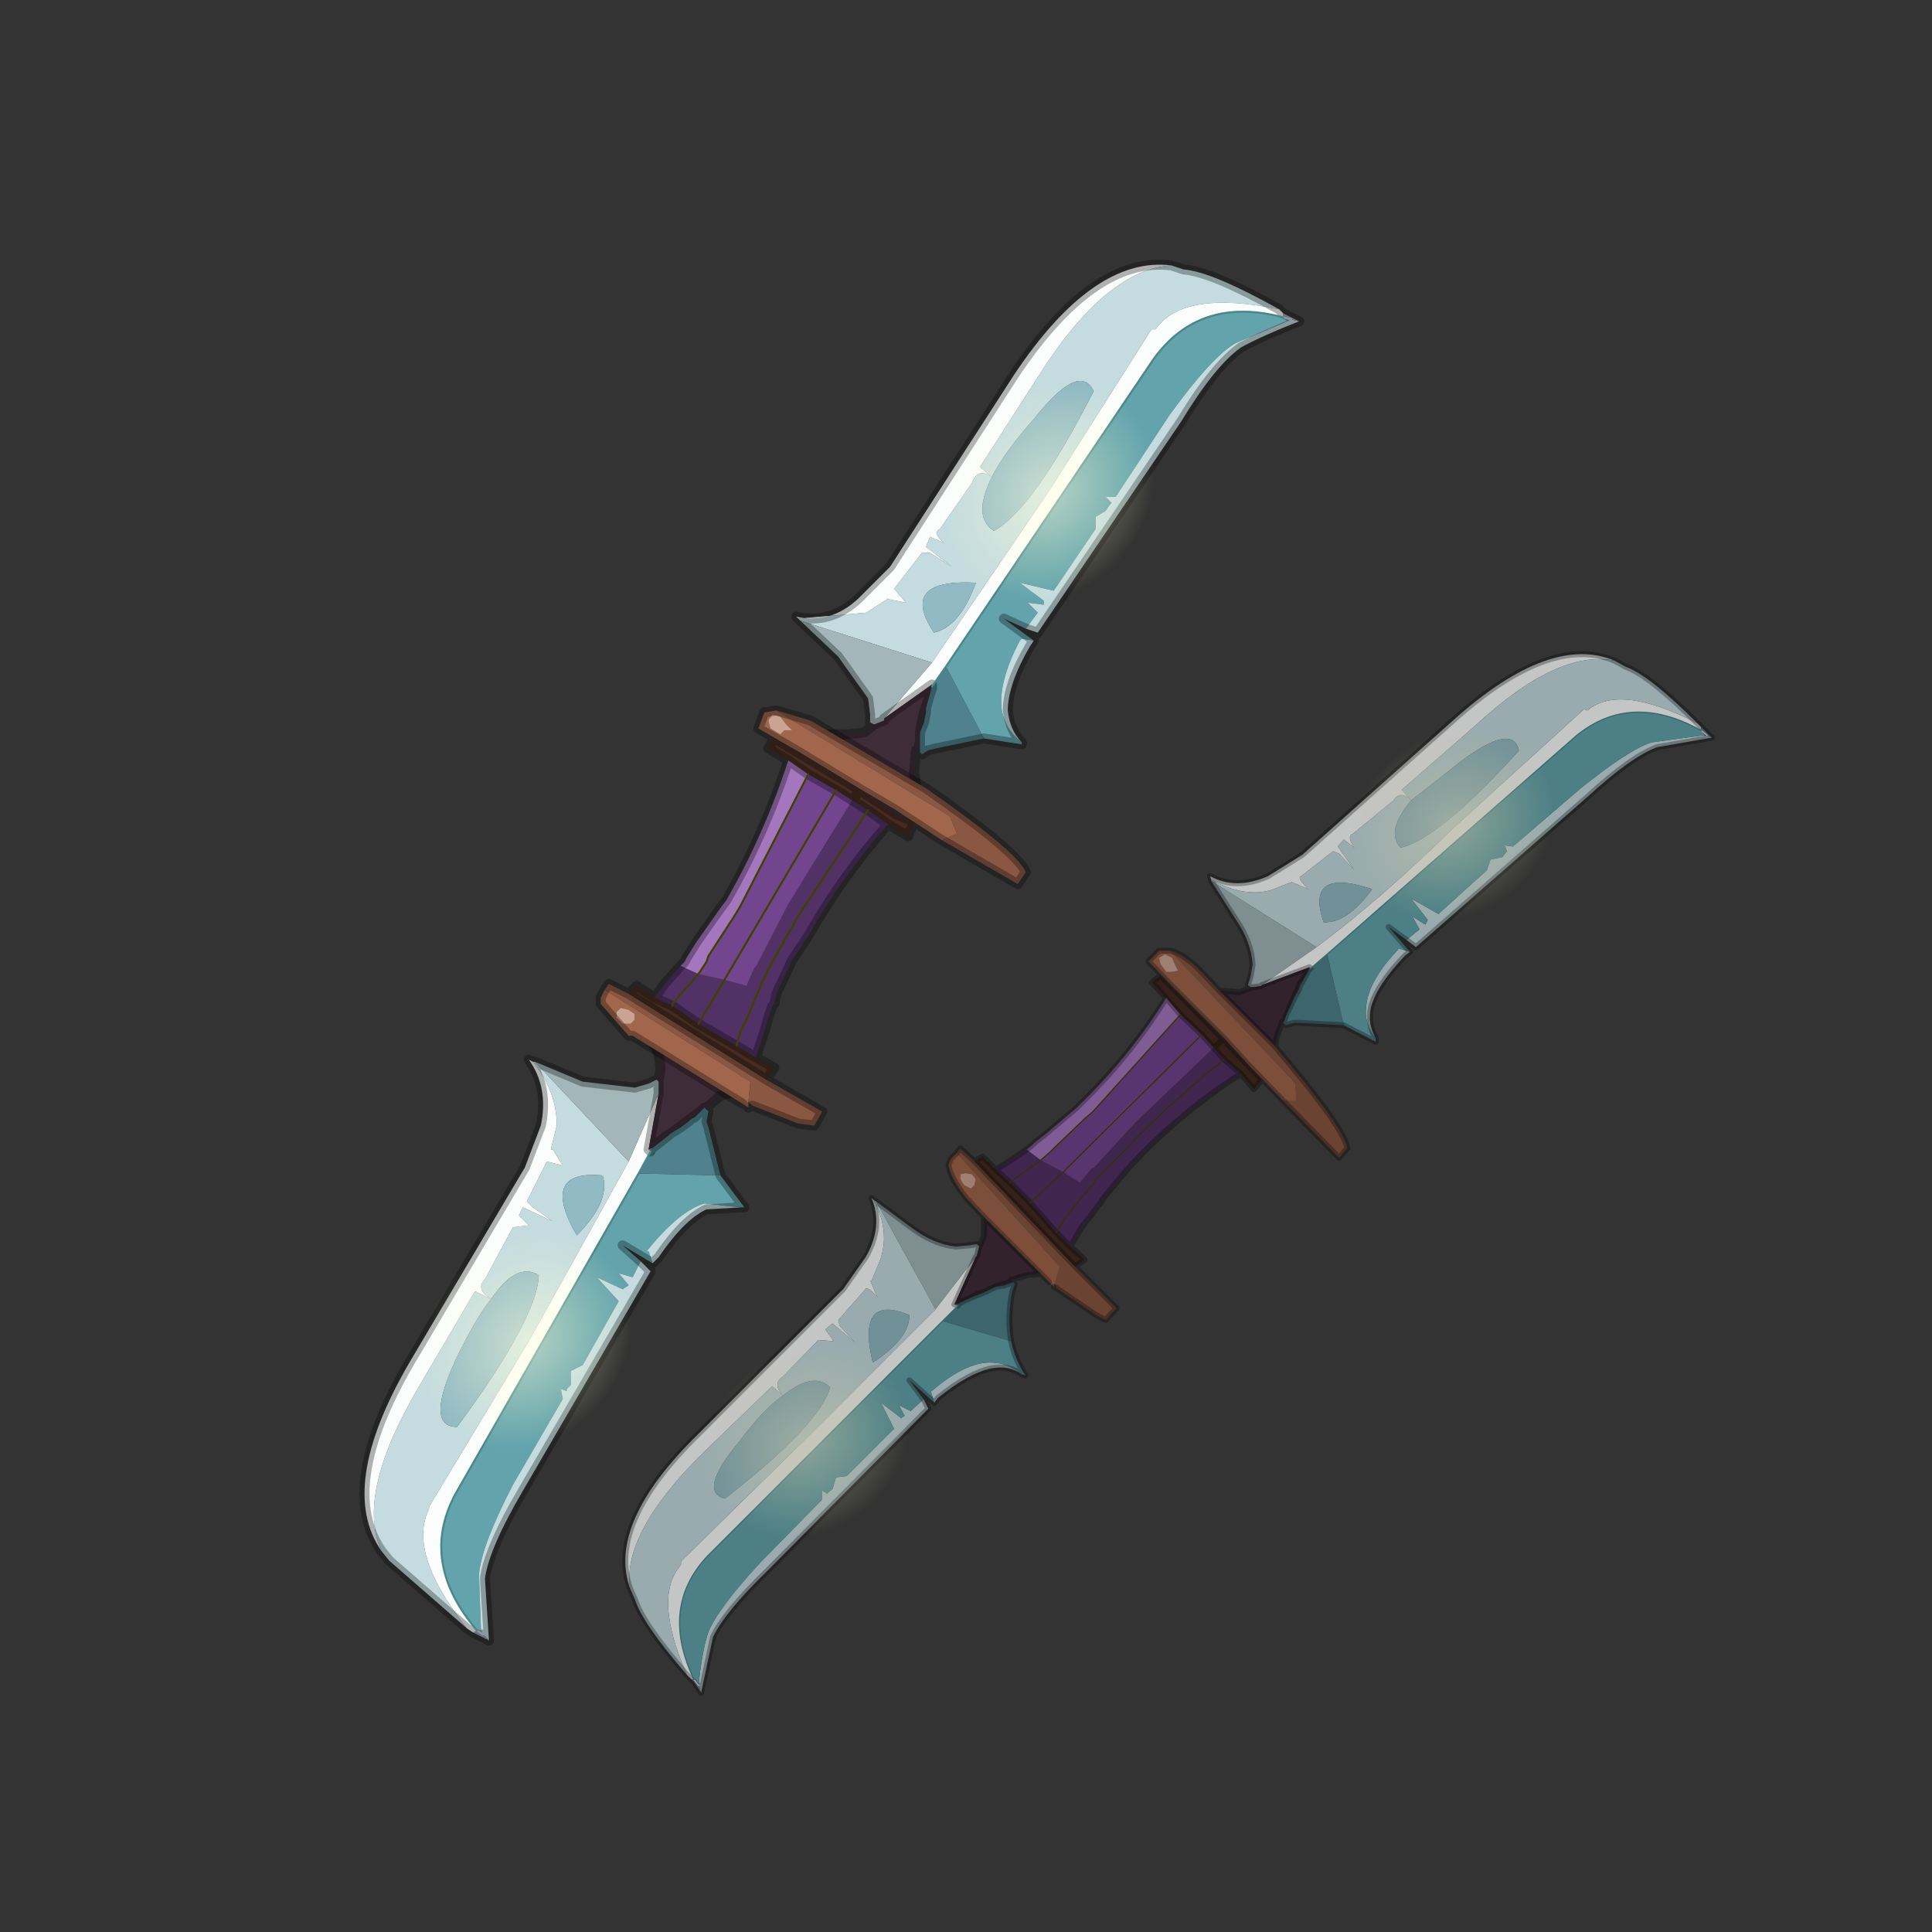 <?xml version="1.0" encoding="UTF-8" standalone="no"?>
<svg xmlns:xlink="http://www.w3.org/1999/xlink" height="440.0px" width="440.0px" xmlns="http://www.w3.org/2000/svg">
  <rect width="100%" height="100%" fill="#333333" stroke="none"/>
  <g transform="matrix(10.0, 0.0, 0.0, 10.0, 0.0, 0.0)">
    <use height="44.0" transform="matrix(0.909, 0.0, 0.0, 0.909, 2.0, 2.0)" width="44.0" xlink:href="#sprite0"/>
  </g>
  <defs>
    <g id="sprite0" transform="matrix(1.0, 0.0, 0.0, 1.0, 0.0, 0.0)">
      <use height="44.0" transform="matrix(1.0, 0.0, 0.0, 1.0, 0.0, 0.0)" width="44.0" xlink:href="#shape0"/>
      <use height="44.55" transform="matrix(0.593, 0.0, 0.0, 0.593, 13.35, 13.85)" width="46.2" xlink:href="#sprite1"/>
    </g>
    <g id="shape0" transform="matrix(1.0, 0.0, 0.0, 1.0, 0.0, 0.0)">
      <path d="M44.0 44.0 L0.0 44.0 0.0 0.0 44.0 0.0 44.0 44.0" fill="#43adca" fill-opacity="0.0" fill-rule="evenodd" stroke="none"/>
      <path d="M13.85 29.4 L13.65 29.8 13.3 29.7 13.55 30.0 13.4 30.1 12.75 29.8 13.3 30.4 12.4 32.0 12.1 32.15 12.1 32.5 12.0 32.6 12.0 32.65 11.85 32.6 11.9 32.85 10.65 35.0 Q9.85 36.55 9.8 37.25 L9.85 38.65 9.9 38.75 9.75 38.65 Q8.3 36.95 9.2 35.25 L13.8 27.2 15.85 27.25 16.45 28.05 16.35 28.05 15.45 27.95 Q14.8 28.15 14.0 29.15 L14.05 29.15 14.15 29.45 13.4 29.0 13.85 29.4" fill="#62a3ac" fill-rule="evenodd" stroke="none"/>
      <path d="M9.9 38.75 L9.85 38.65 9.8 37.25 Q9.85 36.55 10.65 35.0 L11.9 32.85 11.85 32.6 12.0 32.65 12.0 32.6 12.1 32.5 12.1 32.15 12.4 32.0 13.3 30.4 12.75 29.8 13.4 30.1 13.55 30.0 13.3 29.7 13.65 29.8 13.85 29.4 14.1 29.65 10.9 35.15 Q10.05 36.6 9.95 37.35 L10.05 38.9 9.9 38.75 M14.15 29.45 L14.05 29.15 14.0 29.15 Q14.8 28.15 15.45 27.95 L16.35 28.05 15.5 28.1 Q14.95 28.35 14.3 29.3 L14.15 29.45 M9.5 38.6 L7.55 36.9 7.35 36.65 Q6.7 35.2 8.35 32.45 L9.7 30.15 10.1 30.35 Q9.7 30.1 9.95 29.85 L10.65 28.55 11.05 28.5 10.8 28.25 10.9 28.05 11.65 28.4 11.15 28.05 11.0 27.9 11.5 26.9 11.9 27.0 11.65 26.6 11.6 26.6 11.75 26.0 Q11.75 25.15 11.15 24.4 L11.2 24.4 13.55 26.9 11.05 31.4 8.55 35.55 8.55 35.6 Q8.0 36.7 9.5 38.6 M9.2 31.9 Q8.45 33.55 9.25 33.55 11.25 30.85 11.3 29.75 10.75 29.4 10.1 30.35 9.7 30.85 9.2 31.9 M12.25 28.75 Q13.1 27.9 12.9 27.25 11.3 27.1 12.25 28.75" fill="#c4dcdf" fill-rule="evenodd" stroke="none"/>
      <path d="M9.75 38.65 L9.9 38.75 10.05 38.9 9.75 38.75 9.65 38.7 9.75 38.65 M14.15 26.55 L14.1 26.6 14.1 26.65 14.05 26.6 14.15 26.55" fill="#9da5bb" fill-rule="evenodd" stroke="none"/>
      <path d="M13.8 27.2 L9.2 35.25 Q8.3 36.95 9.75 38.65 L9.65 38.7 9.5 38.6 Q8.0 36.7 8.55 35.6 L8.55 35.55 11.05 31.4 13.55 26.9 14.3 25.2 14.05 26.6 14.1 26.65 13.8 27.2 M7.35 36.65 Q6.25 35.05 8.05 31.95 L10.95 27.05 11.35 26.0 Q11.55 25.05 11.05 24.35 L11.15 24.4 Q11.75 25.15 11.75 26.0 L11.6 26.6 11.65 26.6 11.9 27.0 11.5 26.9 11.0 27.9 11.15 28.05 11.65 28.4 10.9 28.05 10.8 28.25 11.05 28.5 10.65 28.55 9.95 29.85 Q9.7 30.1 10.1 30.35 L9.7 30.15 8.35 32.45 Q6.7 35.2 7.35 36.65" fill="#fbfdfd" fill-rule="evenodd" stroke="none"/>
      <path d="M14.3 24.9 L14.35 24.55 14.3 24.2 14.05 23.75 16.4 25.1 15.85 25.25 15.45 25.6 15.45 25.55 15.2 25.75 15.0 25.9 14.8 26.05 14.6 26.2 14.5 26.25 14.15 26.55 14.05 26.6 14.3 25.2 14.3 25.15 14.3 24.9" fill="#3f2c39" fill-rule="evenodd" stroke="none"/>
      <path d="M9.2 31.9 Q9.7 30.85 10.1 30.35 10.75 29.4 11.3 29.75 11.25 30.85 9.25 33.55 8.45 33.55 9.2 31.9 M12.25 28.75 Q11.3 27.1 12.9 27.25 13.1 27.9 12.25 28.75" fill="#91bac4" fill-rule="evenodd" stroke="none"/>
      <path d="M11.2 24.4 L12.4 24.9 13.7 25.05 14.05 24.95 14.25 24.85 14.3 24.9 14.3 25.15 14.3 25.2 13.55 26.9 11.2 24.4" fill="#a3b7ba" fill-rule="evenodd" stroke="none"/>
      <path d="M15.85 27.25 L13.8 27.2 14.1 26.65 14.1 26.6 14.55 26.25 14.6 26.2 14.85 26.05 15.05 25.9 Q15.15 25.8 15.2 25.8 L15.45 25.55 15.55 25.65 15.5 25.9 15.55 26.05 15.85 27.25" fill="#4f828c" fill-rule="evenodd" stroke="none"/>
      <path d="M9.75 38.65 L9.9 38.75" fill="none" stroke="#d6d9e2" stroke-linecap="round" stroke-linejoin="round" stroke-width="0.05"/>
      <path d="M13.85 29.4 L13.4 29.0 14.15 29.45 M16.35 28.05 L16.45 28.05 15.85 27.25 M9.9 38.75 L10.05 38.9 9.95 37.35 Q10.05 36.6 10.9 35.15 L14.1 29.65 13.85 29.4 M10.05 38.9 L9.75 38.75 9.65 38.7 9.5 38.6 7.55 36.9 7.35 36.65 Q6.25 35.05 8.05 31.95 L10.95 27.05 11.35 26.0 Q11.55 25.05 11.05 24.35 L11.15 24.4 11.2 24.4 12.4 24.9 13.7 25.05 14.05 24.95 14.25 24.85 14.3 24.9 14.35 24.55 14.3 24.2 14.05 23.75 M16.4 25.1 L15.85 25.25 15.45 25.6 15.45 25.55 15.2 25.75 15.0 25.9 14.8 26.05 14.6 26.2 14.5 26.25 14.15 26.55 M14.1 26.6 L14.55 26.25 14.6 26.2 14.85 26.05 15.05 25.9 Q15.15 25.8 15.2 25.8 L15.45 25.55 15.55 25.65 15.5 25.9 15.55 26.05 15.85 27.25 M16.35 28.05 L15.5 28.1 Q14.95 28.35 14.3 29.3 L14.15 29.45 M14.1 26.65 L14.1 26.6 M14.05 26.6 L14.15 26.55 M14.3 24.9 L14.3 25.15 M14.3 25.2 L14.05 26.6" fill="none" stroke="#000000" stroke-linecap="round" stroke-linejoin="round" stroke-opacity="0.302" stroke-width="0.25"/>
      <path d="M13.8 27.2 L9.2 35.25 Q8.3 36.95 9.75 38.65 M14.1 26.65 L13.8 27.2" fill="none" stroke="#4a878a" stroke-linecap="round" stroke-linejoin="round" stroke-width="0.05"/>
      <path d="M8.05 36.15 Q6.4 35.1 6.05 33.0 5.8 30.85 7.0 28.85 8.2 26.9 10.25 26.2 12.25 25.55 13.95 26.6 15.6 27.7 16.0 29.85 16.3 31.95 15.05 33.95 13.85 35.95 11.85 36.6 9.75 37.2 8.05 36.15" fill="url(#gradient0)" fill-rule="evenodd" stroke="none"/>
      <path d="M23.5 13.55 L23.8 13.15 23.55 12.9 23.95 12.95 23.95 12.85 23.35 12.4 24.2 12.6 25.25 11.05 25.25 10.75 25.5 10.6 25.6 10.45 25.65 10.4 25.5 10.25 25.75 10.25 27.1 8.2 Q28.15 6.75 28.75 6.4 L30.05 5.85 30.15 5.8 29.95 5.75 Q27.85 5.2 26.7 6.8 L21.5 14.5 22.45 16.3 23.4 16.45 23.4 16.4 Q23.0 16.1 22.9 15.6 22.8 14.9 23.35 13.85 L23.4 13.8 23.7 13.85 22.95 13.3 23.5 13.55" fill="#62a3ac" fill-rule="evenodd" stroke="none"/>
      <path d="M30.15 5.8 L30.05 5.85 28.75 6.4 Q28.15 6.75 27.1 8.2 L25.75 10.25 25.5 10.25 25.65 10.4 25.6 10.45 25.5 10.6 25.25 10.75 25.25 11.05 24.2 12.6 23.35 12.4 23.95 12.85 23.95 12.95 23.55 12.9 23.8 13.15 23.5 13.55 23.8 13.65 27.4 8.35 Q28.25 6.95 28.9 6.5 29.45 6.2 30.35 5.85 L30.15 5.8 M23.7 13.85 L23.4 13.8 23.35 13.85 Q22.8 14.9 22.9 15.6 23.0 16.1 23.4 16.4 23.1 16.1 23.05 15.6 23.05 14.95 23.6 14.0 L23.7 13.85 M29.85 5.55 Q28.15 4.6 27.45 4.55 L27.15 4.45 Q25.5 4.55 23.8 7.25 L22.35 9.5 22.65 9.75 Q22.3 9.5 22.15 9.9 L21.35 11.05 Q21.15 11.15 21.45 11.4 L21.1 11.25 21.0 11.5 21.65 12.0 21.1 11.65 20.9 11.65 20.2 12.55 20.5 12.9 20.0 12.8 20.05 12.8 19.5 13.15 17.8 13.3 17.85 13.35 21.15 14.4 24.05 10.15 26.65 6.05 26.75 6.05 Q27.45 5.05 29.85 5.55 M23.7 8.3 Q24.85 6.85 25.2 7.6 23.7 10.55 22.7 11.1 22.15 10.75 22.65 9.75 22.95 9.15 23.7 8.3 M22.25 12.4 Q21.85 13.5 21.2 13.65 20.3 12.3 22.25 12.4" fill="#c4dcdf" fill-rule="evenodd" stroke="none"/>
      <path d="M29.95 5.75 L30.15 5.8 30.35 5.85 30.05 5.7 29.95 5.65 29.95 5.75 M21.15 15.05 L21.15 15.0 21.15 14.95 21.15 15.05" fill="#9da5bb" fill-rule="evenodd" stroke="none"/>
      <path d="M21.5 14.5 L26.7 6.8 Q27.85 5.2 29.95 5.75 L29.95 5.65 29.85 5.55 Q27.45 5.05 26.75 6.05 L26.65 6.05 24.05 10.15 21.15 14.4 19.95 15.8 21.15 14.95 21.15 15.0 21.5 14.5 M27.15 4.45 Q25.2 4.2 23.2 7.2 L20.1 12.0 19.3 12.8 Q18.6 13.45 17.75 13.25 L17.8 13.3 19.5 13.15 20.05 12.8 20.0 12.8 20.5 12.9 20.2 12.55 20.9 11.65 21.1 11.65 21.65 12.0 21.0 11.5 21.1 11.25 21.45 11.4 Q21.15 11.15 21.35 11.05 L22.15 9.9 Q22.3 9.5 22.65 9.75 L22.35 9.5 23.8 7.25 Q25.5 4.55 27.15 4.45" fill="#fbfdfd" fill-rule="evenodd" stroke="none"/>
      <path d="M19.7 15.95 L19.45 16.15 19.0 16.2 18.55 16.2 20.8 17.75 20.7 17.15 20.75 16.6 20.8 16.65 20.85 16.35 20.85 16.15 20.9 15.85 20.95 15.65 21.0 15.5 21.15 15.05 21.15 14.95 19.95 15.8 19.95 15.85 19.7 15.95" fill="#3f2c39" fill-rule="evenodd" stroke="none"/>
      <path d="M23.7 8.3 Q22.95 9.15 22.65 9.75 22.15 10.75 22.7 11.1 23.7 10.55 25.2 7.6 24.85 6.85 23.7 8.3 M22.25 12.4 Q20.3 12.3 21.2 13.65 21.85 13.5 22.25 12.4" fill="#91bac4" fill-rule="evenodd" stroke="none"/>
      <path d="M17.85 13.35 L18.8 14.25 19.55 15.3 19.6 15.7 19.6 15.9 19.7 15.95 19.95 15.85 19.95 15.8 21.15 14.4 17.85 13.35" fill="#a3b7ba" fill-rule="evenodd" stroke="none"/>
      <path d="M22.45 16.3 L21.5 14.5 21.15 15.0 21.0 15.55 21.0 15.65 20.95 15.9 20.85 16.15 20.85 16.35 20.85 16.65 20.9 16.7 21.05 16.6 21.25 16.55 22.45 16.3" fill="#4f828c" fill-rule="evenodd" stroke="none"/>
      <path d="M29.95 5.75 L30.15 5.8" fill="none" stroke="#d6d9e2" stroke-linecap="round" stroke-linejoin="round" stroke-width="0.05"/>
      <path d="M23.5 13.55 L22.95 13.3 23.7 13.85 M23.4 16.4 L23.4 16.45 22.45 16.3 M30.15 5.8 L30.35 5.85 Q29.45 6.2 28.9 6.5 28.25 6.95 27.4 8.35 L23.8 13.65 23.5 13.55 M29.95 5.65 L29.85 5.55 Q28.15 4.6 27.45 4.55 L27.15 4.45 Q25.2 4.2 23.2 7.2 L20.1 12.0 19.3 12.8 Q18.6 13.45 17.75 13.25 L17.8 13.3 17.85 13.35 18.8 14.25 19.55 15.3 19.6 15.7 19.6 15.9 19.7 15.95 19.45 16.15 19.0 16.2 18.55 16.2 M20.8 17.75 L20.7 17.15 20.75 16.6 20.8 16.65 20.85 16.35 20.85 16.15 20.9 15.85 20.95 15.65 21.0 15.5 21.15 15.05 21.15 14.95 19.95 15.8 M21.15 15.0 L21.0 15.55 21.0 15.65 20.95 15.9 20.85 16.15 20.85 16.35 20.85 16.65 20.9 16.7 21.05 16.6 21.25 16.55 22.45 16.3 M30.35 5.85 L30.05 5.7 29.95 5.65 M23.4 16.4 Q23.1 16.1 23.05 15.6 23.05 14.95 23.6 14.0 L23.7 13.85 M19.95 15.85 L19.7 15.95" fill="none" stroke="#000000" stroke-linecap="round" stroke-linejoin="round" stroke-opacity="0.302" stroke-width="0.25"/>
      <path d="M21.5 14.5 L26.7 6.8 Q27.85 5.2 29.95 5.75 M21.15 15.0 L21.5 14.5" fill="none" stroke="#4a878a" stroke-linecap="round" stroke-linejoin="round" stroke-width="0.05"/>
      <path d="M27.05 5.4 Q25.35 4.3 23.3 5.0 21.25 5.7 20.0 7.65 18.85 9.6 19.15 11.75 19.4 13.85 21.1 14.85 22.8 15.95 24.9 15.25 26.95 14.6 28.2 12.65 29.4 10.65 29.1 8.55 28.75 6.4 27.05 5.4" fill="url(#gradient1)" fill-rule="evenodd" stroke="none"/>
      <path d="M13.7 23.35 L13.7 23.2 13.55 23.1 13.35 23.05 13.25 23.15 13.25 23.3 13.4 23.45 13.6 23.45 13.7 23.35 M13.65 23.75 L13.55 23.75 12.85 22.95 12.85 22.8 12.95 22.6 16.6 24.9 16.55 25.4 16.55 25.55 16.4 25.45 13.65 23.75 M17.75 16.6 L16.8 16.05 16.95 15.65 17.25 15.6 21.6 18.25 21.8 18.75 21.75 18.7 21.4 18.85 20.25 18.1 19.4 17.6 17.75 16.6 M17.05 15.85 L17.1 16.05 17.35 16.2 17.45 16.1 17.65 16.1 17.5 15.95 17.35 15.75 17.15 15.7 17.05 15.85" fill="#a1664c" fill-rule="evenodd" stroke="none"/>
      <path d="M13.7 23.35 L13.6 23.45 13.4 23.45 13.25 23.3 13.25 23.15 13.35 23.05 13.55 23.1 13.7 23.2 13.7 23.35 M17.05 15.85 L17.15 15.7 17.35 15.75 17.5 15.95 17.65 16.1 17.45 16.1 17.35 16.2 17.1 16.05 17.05 15.85" fill="#cba392" fill-rule="evenodd" stroke="none"/>
      <path d="M13.55 22.7 L17.0 24.85 18.4 25.65 18.2 26.0 17.8 25.95 16.65 25.5 16.55 25.4 16.6 24.9 12.95 22.6 13.05 22.45 13.55 22.7 M17.25 15.6 L18.1 15.85 21.0 17.55 Q23.3 19.15 23.5 19.65 L23.3 19.95 21.4 18.85 21.75 18.7 21.8 18.75 21.6 18.25 17.25 15.6" fill="#8a5742" fill-rule="evenodd" stroke="none"/>
      <path d="M14.2 22.8 L14.65 23.0 15.3 23.45 16.25 24.0 16.75 24.3 17.2 24.55 17.0 24.85 13.55 22.7 13.75 22.5 14.2 22.8 M20.05 18.45 L19.55 18.1 19.15 17.85 19.35 17.6 19.15 17.85 18.75 17.6 18.05 17.2 17.55 16.85 17.05 16.55 17.2 16.3 17.7 16.6 19.35 17.6 20.25 18.2 20.7 18.4 20.55 18.75 20.05 18.45" fill="#452b21" fill-rule="evenodd" stroke="none"/>
      <path d="M17.7 16.6 L17.75 16.6 19.4 17.6 20.25 18.1 20.25 18.2 19.35 17.6 19.4 17.6 19.35 17.6 17.7 16.6" fill="#3f2c39" fill-rule="evenodd" stroke="none"/>
      <path d="M16.75 24.3 L16.25 24.0 15.3 23.45 14.65 23.0 14.2 22.8 14.45 22.45 14.85 22.0 15.3 22.2 14.65 22.95 14.65 23.0 14.65 22.95 15.3 22.2 15.95 22.35 16.5 22.5 16.7 22.05 16.75 22.0 16.8 21.9 17.55 20.45 19.15 17.85 19.55 18.1 20.05 18.45 Q18.9 19.75 18.05 21.25 L17.65 21.85 17.25 22.7 17.2 22.95 17.15 23.0 17.05 23.3 16.95 23.65 16.75 24.25 16.75 24.3 M16.25 24.0 L16.35 23.65 16.5 23.35 16.9 22.4 16.95 22.3 17.15 21.9 17.8 20.75 19.55 18.1 17.8 20.75 17.15 21.9 16.95 22.3 16.9 22.4 16.5 23.35 16.35 23.65 16.25 24.0 M15.3 23.45 L15.95 22.35 15.3 23.45" fill="#523166" fill-rule="evenodd" stroke="none"/>
      <path d="M15.3 22.2 L15.5 21.9 15.55 21.75 16.2 20.75 16.35 20.5 18.05 17.2 18.75 17.6 19.15 17.85 17.55 20.45 16.8 21.9 16.75 22.0 16.7 22.05 16.5 22.5 15.95 22.35 15.3 22.2 M18.75 17.6 L15.95 22.35 18.75 17.6" fill="#73458f" fill-rule="evenodd" stroke="none"/>
      <path d="M15.3 22.2 L14.85 22.0 14.95 21.9 15.0 21.8 15.25 21.4 15.85 20.55 16.0 20.35 Q16.95 18.7 17.55 16.85 L18.05 17.2 16.35 20.5 16.2 20.75 15.55 21.75 15.5 21.9 15.3 22.2" fill="#a376be" fill-rule="evenodd" stroke="none"/>
      <path d="M16.75 24.3 L16.25 24.0 15.3 23.45 14.65 23.0 14.2 22.8 13.75 22.5 13.55 22.7 17.0 24.85 17.2 24.55 16.75 24.3 16.75 24.25 16.95 23.65 17.05 23.3 17.15 23.0 17.2 22.95 17.25 22.7 17.65 21.85 18.05 21.25 Q18.9 19.75 20.05 18.45 L19.55 18.1 M14.85 22.0 L14.45 22.45 14.2 22.8 M13.55 23.75 L12.85 22.95 12.85 22.8 12.95 22.6 13.05 22.45 13.55 22.7 M17.0 24.85 L18.4 25.65 18.2 26.0 17.8 25.95 16.65 25.5 16.55 25.55 M16.4 25.45 L13.65 23.75 M20.25 18.2 L20.7 18.4 20.55 18.75 20.05 18.45 M14.85 22.0 L14.95 21.9 15.0 21.8 15.25 21.4 15.85 20.55 16.0 20.35 Q16.95 18.7 17.55 16.85 L17.05 16.55 17.2 16.3 17.7 16.6 17.75 16.6 16.8 16.05 16.95 15.65 17.25 15.6 18.1 15.85 21.0 17.55 Q23.3 19.15 23.5 19.65 L23.3 19.95 21.4 18.85 20.25 18.1 20.25 18.2 19.35 17.6 19.15 17.85 19.55 18.1 M18.05 17.2 L17.55 16.85 M18.75 17.6 L18.05 17.2 M17.75 16.6 L19.4 17.6 20.25 18.1 M19.35 17.6 L19.4 17.6 M18.75 17.6 L19.15 17.85 M19.35 17.6 L17.7 16.6" fill="none" stroke="#000000" stroke-linecap="round" stroke-linejoin="round" stroke-opacity="0.302" stroke-width="0.25"/>
      <path d="M19.55 18.1 L17.8 20.75 17.15 21.9 16.95 22.3 16.9 22.4 16.5 23.35 16.35 23.65 16.25 24.0 M14.65 23.0 L14.65 22.95 15.3 22.2 15.5 21.9 15.55 21.75 16.2 20.75 16.35 20.5 18.05 17.2 M15.95 22.35 L15.3 23.45 M15.95 22.35 L18.75 17.6" fill="none" stroke="#414001" stroke-linecap="round" stroke-linejoin="round" stroke-width="0.05"/>
    </g>
    <radialGradient cx="0" cy="0" gradientTransform="matrix(-0.005, 0.007, -0.006, -0.004, 11.0, 31.4)" gradientUnits="userSpaceOnUse" id="gradient0" r="819.2" spreadMethod="pad">
      <stop offset="0.0" stop-color="#ffffde" stop-opacity="0.522"/>
      <stop offset="0.412" stop-color="#ffffcc" stop-opacity="0.0"/>
    </radialGradient>
    <radialGradient cx="0" cy="0" gradientTransform="matrix(0.005, -0.007, -0.006, -0.004, 24.1, 10.15)" gradientUnits="userSpaceOnUse" id="gradient1" r="819.2" spreadMethod="pad">
      <stop offset="0.0" stop-color="#ffffde" stop-opacity="0.522"/>
      <stop offset="0.412" stop-color="#ffffcc" stop-opacity="0.0"/>
    </radialGradient>
    <g id="sprite1" transform="matrix(1.0, 0.0, 0.0, 1.0, 0.0, 0.0)">
      <use height="44.55" transform="matrix(1.0, 0.0, 0.0, 1.0, 0.0, 0.0)" width="46.2" xlink:href="#shape1"/>
    </g>
    <g id="shape1" transform="matrix(1.0, 0.0, 0.0, 1.0, 0.0, 0.0)">
      <path d="M45.5 3.5 L45.65 3.65 45.65 3.8 Q42.7 2.15 40.4 4.0 L29.85 13.25 29.15 13.85 29.1 13.8 27.1 14.55 29.4 12.95 Q32.15 10.9 35.2 7.9 L40.7 2.9 40.85 2.95 Q42.2 1.8 45.5 3.5 M3.0 43.9 L2.8 43.7 Q1.35 40.4 2.55 39.05 L2.55 38.9 7.8 33.75 13.3 28.25 15.0 26.05 14.1 28.05 14.25 28.1 13.6 28.75 3.65 38.7 Q1.65 40.85 3.1 43.9 L3.0 43.9 M0.4 40.05 Q-0.6 37.3 3.3 33.5 L9.4 27.4 10.35 26.05 Q11.1 24.75 10.6 23.55 L10.7 23.65 Q11.4 25.0 10.95 26.2 L10.6 27.05 10.55 27.05 10.85 27.75 Q10.4 27.2 10.3 27.45 L9.2 28.7 9.25 28.95 9.9 29.65 8.95 28.85 8.65 29.1 9.0 29.6 8.35 29.55 6.85 31.1 Q6.4 31.4 6.85 31.9 L6.4 31.5 3.5 34.3 Q0.05 37.7 0.4 40.05 M24.95 10.1 L24.9 9.95 Q26.0 10.55 27.35 9.95 L28.8 9.05 35.25 3.3 Q39.3 -0.3 42.0 0.85 39.6 0.35 36.1 3.6 L33.0 6.3 33.4 6.75 Q32.95 6.3 32.65 6.75 L30.95 8.15 Q30.65 8.25 31.0 8.75 L30.55 8.4 30.3 8.7 31.0 9.7 30.35 9.0 30.1 8.9 28.75 9.95 Q28.55 10.0 29.05 10.5 L28.35 10.2 27.45 10.55 Q26.3 10.85 24.95 10.1" fill="#c4c5c5" fill-rule="evenodd" stroke="none"/>
      <path d="M29.1 13.8 L29.15 13.85 29.1 13.85 29.05 13.95 29.1 13.8 M45.65 3.8 L45.65 3.65 45.8 3.8 46.1 4.1 45.9 4.0 45.65 3.8 M14.25 28.0 L14.2 28.05 14.25 28.1 14.1 28.05 14.25 28.0 M3.4 44.45 L3.1 44.0 3.0 43.9 3.1 43.9 3.3 44.15 3.4 44.45" fill="#7a8092" fill-rule="evenodd" stroke="none"/>
      <path d="M45.5 3.5 Q42.2 1.8 40.85 2.95 L40.7 2.9 35.2 7.9 Q32.15 10.9 29.4 12.95 L24.95 10.15 24.95 10.1 Q26.3 10.85 27.45 10.55 L28.35 10.2 29.05 10.5 Q28.55 10.0 28.75 9.95 L30.1 8.9 30.35 9.0 31.0 9.7 30.3 8.7 30.55 8.4 31.0 8.75 Q30.65 8.25 30.95 8.15 L32.65 6.75 Q32.95 6.3 33.4 6.75 L33.0 6.3 36.1 3.6 Q39.6 0.35 42.0 0.85 L42.45 1.1 Q43.45 1.45 45.5 3.5 M46.1 4.1 L43.8 4.5 Q42.7 4.9 40.85 6.6 L33.6 12.95 33.2 12.65 33.75 12.2 33.45 11.65 34.0 12.0 34.1 11.8 33.4 10.9 34.55 11.55 36.6 9.7 36.75 9.25 37.25 9.15 37.4 8.95 37.45 8.9 37.35 8.65 37.7 8.7 40.55 6.25 Q42.6 4.6 43.55 4.3 L45.75 4.0 45.9 4.0 46.1 4.1 M33.35 13.15 L33.15 13.3 Q31.95 14.55 31.7 15.5 31.55 16.2 31.9 16.8 31.4 16.2 31.5 15.45 31.6 14.35 32.85 13.05 L32.85 13.0 33.35 13.15 M16.95 31.0 Q16.4 30.6 15.65 30.75 14.7 30.95 13.4 32.0 L13.25 32.2 13.1 31.7 13.15 31.7 Q14.55 30.5 15.6 30.5 16.35 30.5 16.95 31.0 M12.8 32.05 L13.0 32.45 6.2 39.3 Q4.4 41.05 3.9 42.1 L3.4 44.45 3.3 44.15 3.3 44.05 Q3.45 42.65 3.7 41.9 4.1 40.9 5.9 38.95 L8.5 36.3 8.5 35.9 8.75 36.05 8.75 36.0 8.95 35.85 9.1 35.35 9.55 35.3 11.55 33.3 11.0 32.2 11.85 32.85 12.0 32.75 11.75 32.3 12.25 32.55 12.8 32.05 M2.8 43.7 Q0.9 41.5 0.6 40.5 L0.4 40.05 Q0.05 37.7 3.5 34.3 L6.4 31.5 6.85 31.9 Q6.4 31.4 6.85 31.1 L8.35 29.55 9.0 29.6 8.65 29.1 8.95 28.85 9.9 29.65 9.25 28.95 9.2 28.7 10.3 27.45 Q10.4 27.2 10.85 27.75 L10.55 27.05 10.6 27.05 10.95 26.2 Q11.4 25.0 10.7 23.65 L10.8 23.7 13.3 28.25 7.8 33.75 2.55 38.9 2.55 39.05 Q1.35 40.4 2.8 43.7 M33.4 6.75 Q32.3 8.05 32.95 8.75 34.55 8.4 37.95 4.65 37.7 3.45 35.5 5.1 L33.4 6.75 M29.7 11.9 Q30.7 11.95 31.75 10.5 28.9 9.55 29.7 11.9 M6.85 31.9 Q6.0 32.5 5.0 33.85 3.25 35.95 4.4 36.25 8.4 33.15 8.85 31.55 8.15 30.85 6.85 31.9 M12.2 28.5 Q9.95 27.55 10.65 30.5 12.2 29.5 12.2 28.5" fill="#99abae" fill-rule="evenodd" stroke="none"/>
      <path d="M29.85 13.25 L40.4 4.0 Q42.7 2.15 45.65 3.8 L45.9 4.0 45.75 4.0 43.55 4.3 Q42.6 4.6 40.55 6.25 L37.7 8.7 37.35 8.65 37.45 8.9 37.4 8.95 37.25 9.15 36.75 9.25 36.6 9.7 34.55 11.55 33.4 10.9 34.1 11.8 34.0 12.0 33.45 11.65 33.75 12.2 33.2 12.65 32.45 12.1 33.35 13.15 32.85 13.0 32.85 13.05 Q31.6 14.35 31.5 15.45 31.4 16.2 31.9 16.8 L31.9 16.95 30.55 16.25 29.85 13.25 M16.5 29.6 Q16.65 30.35 17.1 31.05 L16.95 31.0 Q16.35 30.5 15.6 30.5 14.55 30.5 13.15 31.7 L13.1 31.7 13.25 32.2 12.2 31.25 12.8 32.05 12.25 32.55 11.75 32.3 12.0 32.75 11.85 32.85 11.0 32.2 11.55 33.3 9.55 35.3 9.1 35.35 8.95 35.85 8.75 36.0 8.75 36.05 8.5 35.9 8.5 36.3 5.9 38.95 Q4.1 40.9 3.7 41.9 3.45 42.65 3.3 44.05 L3.3 44.15 3.1 43.9 Q1.65 40.85 3.65 38.7 L13.6 28.75 16.5 29.6" fill="#4c7f86" fill-rule="evenodd" stroke="none"/>
      <path d="M33.4 6.75 L35.5 5.1 Q37.7 3.45 37.95 4.65 34.55 8.4 32.95 8.75 32.3 8.05 33.4 6.75 M29.7 11.9 Q28.9 9.55 31.75 10.5 30.7 11.95 29.7 11.9 M6.85 31.9 Q8.15 30.85 8.85 31.55 8.4 33.15 4.4 36.25 3.25 35.95 5.0 33.85 6.0 32.5 6.85 31.9 M12.2 28.5 Q12.2 29.5 10.65 30.5 9.95 27.55 12.2 28.5" fill="#719199" fill-rule="evenodd" stroke="none"/>
      <path d="M29.4 12.95 L27.1 14.55 27.05 14.6 26.65 14.65 26.5 14.55 26.6 14.25 26.7 13.7 Q26.65 12.75 26.0 11.8 L24.95 10.15 29.4 12.95 M10.8 23.7 L12.35 24.85 Q13.25 25.5 14.15 25.6 L14.75 25.55 15.05 25.5 15.15 25.6 15.05 26.0 15.0 26.05 13.3 28.25 10.8 23.7" fill="#7f8e91" fill-rule="evenodd" stroke="none"/>
      <path d="M29.15 13.85 L29.85 13.25 30.55 16.25 28.65 16.15 28.45 16.15 28.1 16.25 28.0 16.15 28.15 15.75 28.3 15.45 28.45 15.1 28.65 14.75 28.7 14.6 29.0 14.05 29.05 13.95 29.1 13.85 29.15 13.85 M14.2 28.05 Q14.6 27.85 14.95 27.7 L15.1 27.65 15.45 27.5 15.85 27.3 16.2 27.25 16.6 27.1 16.65 27.2 16.55 27.5 16.5 27.75 Q16.35 28.7 16.5 29.6 L13.6 28.75 14.25 28.1 14.2 28.05" fill="#3d656d" fill-rule="evenodd" stroke="none"/>
      <path d="M27.1 14.55 L29.1 13.8 29.05 13.95 29.0 14.05 28.7 14.5 28.6 14.75 28.45 15.05 28.3 15.4 28.15 15.75 28.0 16.15 27.95 16.1 27.7 16.8 27.65 17.15 25.3 14.8 25.55 14.8 26.15 14.85 26.65 14.65 27.05 14.6 27.1 14.55 M26.55 17.95 L26.55 18.0 25.45 16.85 23.45 14.8 23.45 14.75 25.55 16.85 26.55 17.95 M17.75 26.75 L17.25 26.8 16.5 27.0 16.6 27.05 16.15 27.2 15.8 27.3 15.4 27.5 15.1 27.6 14.9 27.7 14.25 28.0 14.1 28.05 15.0 26.05 15.05 26.0 15.15 25.6 15.35 25.15 15.35 24.55 15.35 24.35 17.75 26.75 M25.55 16.85 L25.45 16.85 25.55 16.85" fill="#31222c" fill-rule="evenodd" stroke="none"/>
      <path d="M27.65 17.15 L27.9 17.45 Q30.6 20.65 30.7 21.45 L30.35 21.85 28.0 19.45 28.55 19.45 28.5 18.7 23.2 13.1 Q23.7 13.2 24.35 13.8 L25.3 14.8 27.65 17.15 M19.2 26.45 L20.95 28.2 20.5 28.7 Q20.15 28.55 19.95 28.4 L18.4 27.35 18.35 27.15 18.55 26.45 14.2 21.65 14.35 21.45 14.95 22.0 19.2 26.45" fill="#6b4333" fill-rule="evenodd" stroke="none"/>
      <path d="M26.55 18.0 L27.1 18.55 26.75 18.95 26.2 18.3 25.5 17.7 25.05 17.2 24.55 16.65 23.65 15.8 23.05 15.1 22.45 14.45 22.8 14.15 23.45 14.8 25.45 16.85 26.55 18.0 M19.0 25.6 L19.6 26.15 19.2 26.45 14.95 22.0 15.3 21.8 15.85 22.35 16.45 22.9 17.3 23.75 18.4 25.0 19.0 25.6 M25.45 16.85 L25.05 17.2 25.45 16.85" fill="#352119" fill-rule="evenodd" stroke="none"/>
      <path d="M26.2 18.3 Q23.95 19.75 22.05 21.65 L21.35 22.4 20.4 23.55 20.25 23.8 20.15 23.9 19.9 24.25 19.5 24.75 19.05 25.5 19.0 25.6 18.4 25.0 17.3 23.75 18.7 22.45 17.3 23.75 16.45 22.9 15.85 22.35 16.35 22.05 17.15 21.5 17.75 21.95 18.7 22.45 19.4 22.9 19.9 22.3 20.0 22.25 20.1 22.15 21.75 20.35 25.05 17.2 25.5 17.7 26.2 18.3 M25.5 17.7 Q23.6 19.2 21.95 20.85 L20.6 22.25 20.05 22.8 20.0 22.9 19.05 24.05 18.7 24.55 18.4 25.0 18.7 24.55 19.05 24.05 20.0 22.9 20.05 22.8 20.6 22.25 21.95 20.85 Q23.6 19.2 25.5 17.7 M17.75 21.95 L16.5 22.85 16.45 22.9 16.5 22.85 17.75 21.95" fill="#40264f" fill-rule="evenodd" stroke="none"/>
      <path d="M24.55 16.65 L25.05 17.2 21.75 20.35 20.1 22.15 20.0 22.25 19.9 22.3 19.4 22.9 18.7 22.45 24.55 16.65 18.7 22.45 17.75 21.95 18.15 21.6 18.3 21.45 19.6 20.2 19.95 19.9 23.65 15.8 24.55 16.65" fill="#59356f" fill-rule="evenodd" stroke="none"/>
      <path d="M28.0 19.45 L26.55 17.95 25.55 16.85 23.45 14.75 22.3 13.55 22.75 13.1 23.2 13.1 28.5 18.7 28.55 19.45 28.0 19.45 M18.3 27.3 L18.1 27.1 17.75 26.75 15.35 24.35 14.65 23.6 14.6 23.55 Q13.95 22.75 13.85 22.15 L13.95 21.9 14.2 21.65 18.55 26.45 18.35 27.15 18.3 27.3 M23.0 13.25 L22.75 13.4 22.8 13.65 23.05 14.0 23.25 14.0 23.55 13.95 23.45 13.75 23.3 13.4 23.0 13.25 M14.55 22.5 L14.35 22.55 14.35 22.75 14.5 23.0 14.8 23.15 14.95 23.0 15.0 22.75 14.85 22.55 14.55 22.5" fill="#7d4f3b" fill-rule="evenodd" stroke="none"/>
      <path d="M23.0 13.25 L23.3 13.4 23.45 13.75 23.55 13.95 23.25 14.0 23.05 14.0 22.8 13.65 22.75 13.4 23.0 13.25 M14.55 22.5 L14.85 22.55 15.0 22.75 14.95 23.0 14.8 23.15 14.5 23.0 14.35 22.75 14.35 22.55 14.55 22.5" fill="#9e7f72" fill-rule="evenodd" stroke="none"/>
      <path d="M17.15 21.5 L17.35 21.35 17.5 21.2 17.95 20.85 19.25 19.75 19.5 19.5 Q21.55 17.5 23.05 15.1 L23.65 15.8 19.95 19.9 19.6 20.2 18.3 21.45 18.15 21.6 17.75 21.95 17.15 21.5" fill="#7f5c94" fill-rule="evenodd" stroke="none"/>
      <path d="M45.65 3.65 L45.5 3.5 M27.1 14.55 L29.1 13.8 M45.65 3.65 L45.8 3.8 46.1 4.1 43.8 4.5 Q42.7 4.9 40.85 6.6 L33.6 12.95 33.2 12.65 32.45 12.1 33.35 13.15 33.15 13.3 Q31.95 14.55 31.7 15.5 31.55 16.2 31.9 16.8 L31.9 16.95 30.55 16.25 28.65 16.15 28.45 16.15 28.1 16.25 28.0 16.15 27.95 16.1 27.7 16.8 27.65 17.15 27.9 17.45 Q30.6 20.65 30.7 21.45 L30.35 21.85 28.0 19.45 26.55 17.95 26.55 18.0 27.1 18.55 26.75 18.95 26.2 18.3 Q23.95 19.75 22.05 21.65 L21.35 22.4 20.4 23.55 20.25 23.8 20.15 23.9 19.9 24.25 19.5 24.75 19.05 25.5 19.0 25.6 19.6 26.15 19.2 26.45 20.95 28.2 20.5 28.7 Q20.15 28.55 19.95 28.4 L18.4 27.35 18.3 27.3 M18.1 27.1 L17.75 26.75 17.25 26.8 16.5 27.0 16.6 27.05 16.15 27.2 15.8 27.3 15.4 27.5 15.1 27.6 14.9 27.7 14.25 28.0 14.1 28.05 15.0 26.05 M14.2 28.05 Q14.6 27.85 14.95 27.7 L15.1 27.65 15.45 27.5 15.85 27.3 16.2 27.25 16.6 27.1 16.65 27.2 16.55 27.5 16.5 27.75 Q16.35 28.7 16.5 29.6 16.65 30.35 17.1 31.05 L16.95 31.0 Q16.4 30.6 15.65 30.75 14.7 30.95 13.4 32.0 L13.25 32.2 12.2 31.25 12.8 32.05 13.0 32.45 6.2 39.3 Q4.4 41.05 3.9 42.1 L3.4 44.45 3.1 44.0 3.0 43.9 2.8 43.7 Q0.9 41.5 0.6 40.5 L0.4 40.05 Q-0.6 37.3 3.3 33.5 L9.4 27.4 10.35 26.05 Q11.1 24.75 10.6 23.55 L10.7 23.65 10.8 23.7 12.35 24.85 Q13.25 25.5 14.15 25.6 L14.75 25.55 15.05 25.5 15.15 25.6 15.35 25.15 15.35 24.55 15.35 24.35 14.65 23.6 M14.6 23.55 Q13.95 22.75 13.85 22.15 L13.95 21.9 14.2 21.65 14.35 21.45 14.95 22.0 15.3 21.8 15.85 22.35 16.35 22.05 17.15 21.5 17.35 21.35 17.5 21.2 17.95 20.85 19.25 19.75 19.5 19.5 Q21.55 17.5 23.05 15.1 L22.45 14.45 22.8 14.15 23.45 14.8 23.45 14.75 22.3 13.55 22.75 13.1 23.2 13.1 Q23.7 13.2 24.35 13.8 L25.3 14.8 25.55 14.8 26.15 14.85 26.65 14.65 26.5 14.55 26.6 14.25 26.7 13.7 Q26.65 12.75 26.0 11.8 L24.95 10.15 24.95 10.1 24.9 9.95 Q26.0 10.55 27.35 9.95 L28.8 9.05 35.25 3.3 Q39.3 -0.3 42.0 0.85 L42.45 1.1 Q43.45 1.45 45.5 3.5 M45.9 4.0 L46.1 4.1 M29.05 13.95 L29.1 13.8 M29.15 13.85 L29.1 13.85 29.05 13.95 29.0 14.05 28.7 14.6 28.65 14.75 28.45 15.1 28.3 15.45 28.15 15.75 28.0 16.15 M26.65 14.65 L27.05 14.6 M28.15 15.75 L28.3 15.4 28.45 15.05 28.6 14.75 28.7 14.5 29.0 14.05 M23.45 14.75 L25.55 16.85 26.55 17.95 M25.05 17.2 L24.55 16.65 M25.05 17.2 L25.45 16.85 23.45 14.8 M25.45 16.85 L25.55 16.85 M26.55 18.0 L25.45 16.85 M25.05 17.2 L25.5 17.7 26.2 18.3 M25.3 14.8 L27.65 17.15 M23.05 15.1 L23.65 15.8 24.55 16.65 M17.3 23.75 L18.4 25.0 M17.3 23.75 L16.45 22.9 15.85 22.35 M15.05 26.0 L15.15 25.6 M14.25 28.1 L14.2 28.05 M19.2 26.45 L14.95 22.0 M17.75 26.75 L15.35 24.35 M19.0 25.6 L18.4 25.0 M3.3 44.15 L3.4 44.45" fill="none" stroke="#000000" stroke-linecap="round" stroke-linejoin="round" stroke-opacity="0.302" stroke-width="0.25"/>
      <path d="M45.65 3.8 L45.9 4.0 M3.1 43.9 L3.3 44.15" fill="none" stroke="#a7a9b0" stroke-linecap="round" stroke-linejoin="round" stroke-width="0.05"/>
      <path d="M29.15 13.85 L29.85 13.25 40.4 4.0 Q42.7 2.15 45.65 3.8 M14.25 28.1 L13.6 28.75 M3.1 43.9 Q1.65 40.85 3.65 38.7 L13.6 28.75" fill="none" stroke="#39696b" stroke-linecap="round" stroke-linejoin="round" stroke-width="0.05"/>
      <path d="M24.55 16.65 L18.7 22.45 17.3 23.75 M23.65 15.8 L19.95 19.9 19.6 20.2 18.3 21.45 18.15 21.6 17.75 21.95 M18.4 25.0 L18.7 24.55 19.05 24.05 20.0 22.9 20.05 22.8 20.6 22.25 21.95 20.85 Q23.6 19.2 25.5 17.7 M16.45 22.9 L16.5 22.85 17.75 21.95" fill="none" stroke="#323200" stroke-linecap="round" stroke-linejoin="round" stroke-width="0.05"/>
      <path d="M1.7 39.65 Q-0.35 37.4 0.05 34.25 0.45 30.95 3.0 28.55 5.55 26.2 8.75 26.0 12.0 25.85 14.0 28.0 16.05 30.25 15.75 33.5 15.3 36.75 12.75 39.15 10.2 41.55 7.0 41.75 3.75 41.85 1.7 39.65" fill="url(#gradient2)" fill-rule="evenodd" stroke="none"/>
      <path d="M41.35 2.0 Q39.3 -0.15 36.1 0.0 32.75 0.2 30.25 2.6 27.65 5.0 27.25 8.2 26.9 11.35 29.0 13.55 31.05 15.75 34.35 15.65 37.6 15.4 40.2 13.0 42.7 10.65 43.15 7.4 43.45 4.2 41.35 2.0" fill="url(#gradient3)" fill-rule="evenodd" stroke="none"/>
    </g>
    <radialGradient cx="0" cy="0" gradientTransform="matrix(-0.01, 0.009, -0.008, -0.008, 7.85, 33.85)" gradientUnits="userSpaceOnUse" id="gradient2" r="819.2" spreadMethod="pad">
      <stop offset="0.0" stop-color="#c7c7ad" stop-opacity="0.522"/>
      <stop offset="0.412" stop-color="#c7c79f" stop-opacity="0.0"/>
    </radialGradient>
    <radialGradient cx="0" cy="0" gradientTransform="matrix(0.01, -0.009, -0.008, -0.008, 35.15, 7.8)" gradientUnits="userSpaceOnUse" id="gradient3" r="819.2" spreadMethod="pad">
      <stop offset="0.0" stop-color="#c7c7ad" stop-opacity="0.522"/>
      <stop offset="0.412" stop-color="#c7c79f" stop-opacity="0.0"/>
    </radialGradient>
  </defs>
</svg>
